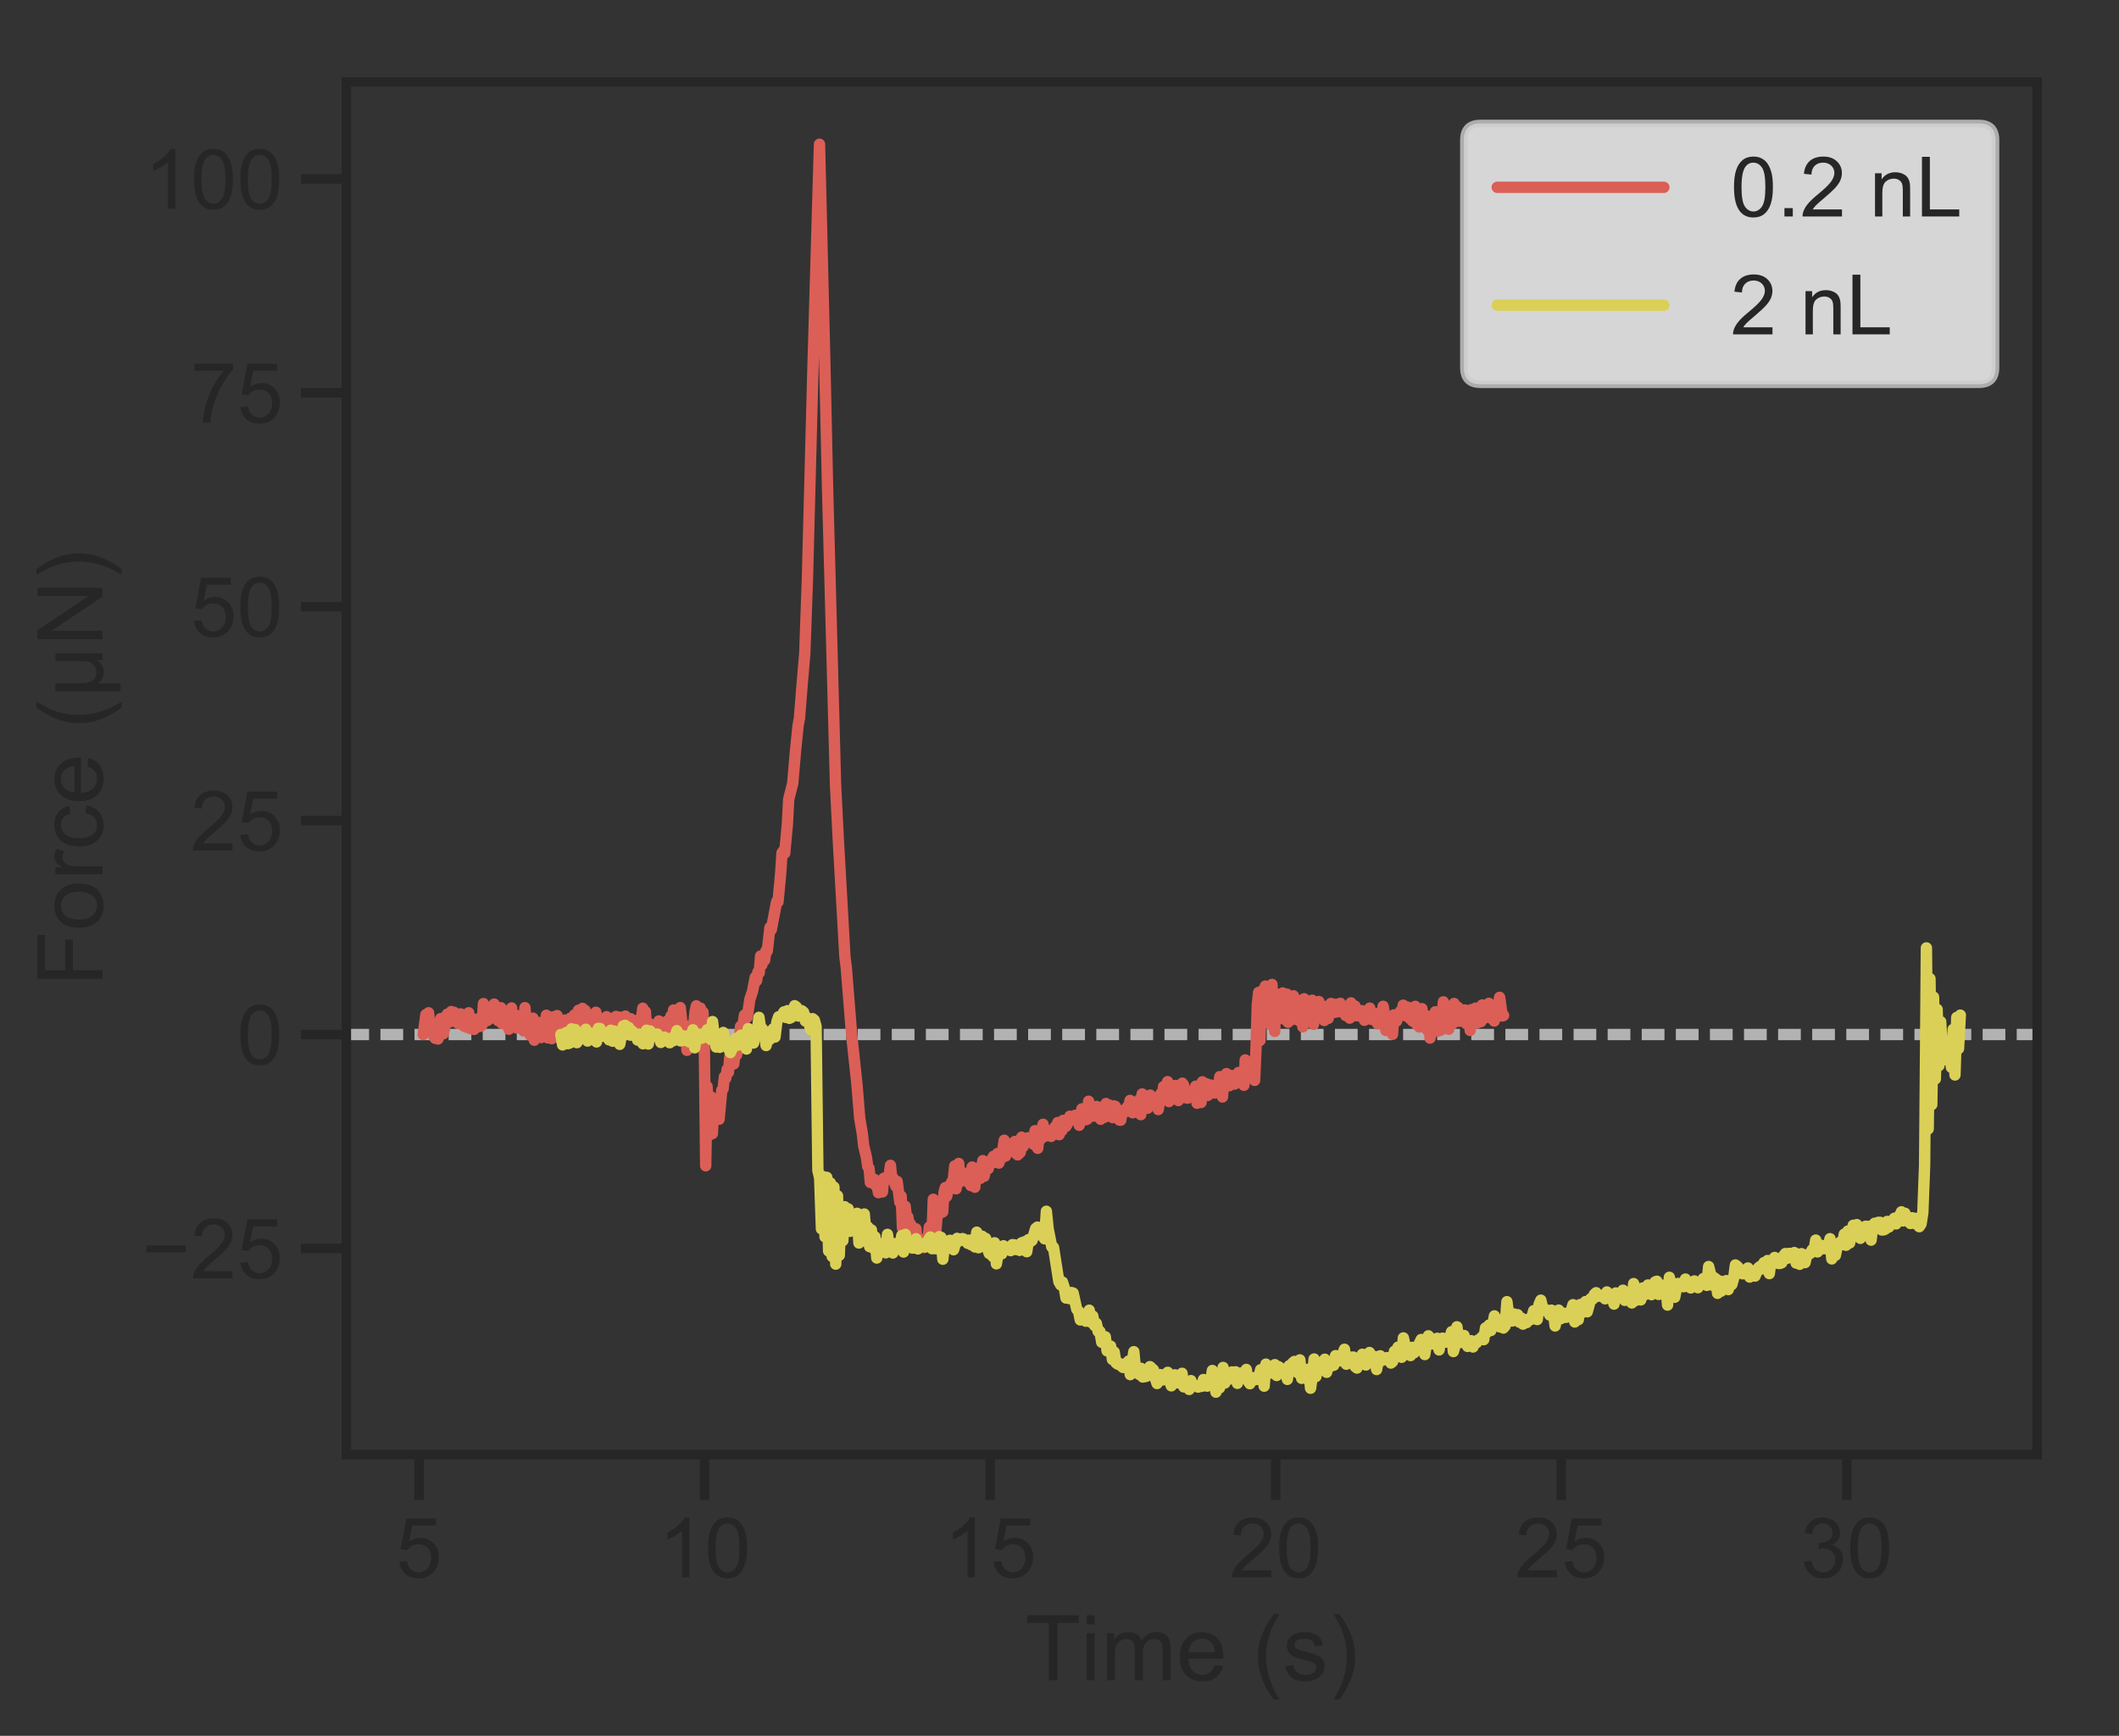 <?xml version="1.0" encoding="utf-8" standalone="no"?>
<!DOCTYPE svg PUBLIC "-//W3C//DTD SVG 1.1//EN"
  "http://www.w3.org/Graphics/SVG/1.1/DTD/svg11.dtd">
<!-- Created with matplotlib (https://matplotlib.org/) -->
<svg height="343.682pt" version="1.1" viewBox="0 0 419.58 343.682" width="419.58pt" xmlns="http://www.w3.org/2000/svg" xmlns:xlink="http://www.w3.org/1999/xlink">
 <rect x="0" y="0" width="419.58" height="343.682" fill="#333333" stroke="none"/>
 <defs>
  <style type="text/css">
*{stroke-linecap:butt;stroke-linejoin:round;}
  </style>
 </defs>
 <g id="figure_1">
  <g id="patch_1">
   <path d="M 0 343.682 
L 419.58 343.682 
L 419.58 0 
L 0 0 
z
" style="fill:none;"/>
  </g>
  <g id="axes_1">
   <g id="patch_2">
    <path d="M 68.58 288 
L 403.38 288 
L 403.38 16.2 
L 68.58 16.2 
z
" style="fill:none;"/>
   </g>
   <g id="line2d_1">
    <path clip-path="url(#p9f89b19578)" d="M 68.58 204.828 
L 403.38 204.828 
" style="fill:none;stroke:#b2b2b2;stroke-dasharray:4.5,2.25;stroke-dashoffset:0;stroke-width:2.25;"/>
   </g>
   <g id="matplotlib.axis_1">
    <g id="xtick_1">
     <g id="line2d_2">
      <defs>
       <path d="M 0 0 
L 0 9 
" id="m546ad9c696" style="stroke:#262626;stroke-width:1.875;"/>
      </defs>
      <g>
       <use style="fill:#262626;stroke:#262626;stroke-width:1.875;" x="82.978" xlink:href="#m546ad9c696" y="288"/>
      </g>
     </g>
     <g id="text_1">
      <!-- 5 -->
      <defs>
       <path d="M 4.156 18.75 
L 13.375 19.531 
Q 14.406 12.797 18.141 9.391 
Q 21.875 6 27.156 6 
Q 33.5 6 37.891 10.781 
Q 42.281 15.578 42.281 23.484 
Q 42.281 31 38.062 35.344 
Q 33.844 39.703 27 39.703 
Q 22.75 39.703 19.328 37.766 
Q 15.922 35.844 13.969 32.766 
L 5.719 33.844 
L 12.641 70.609 
L 48.25 70.609 
L 48.25 62.203 
L 19.672 62.203 
L 15.828 42.969 
Q 22.266 47.469 29.344 47.469 
Q 38.719 47.469 45.156 40.969 
Q 51.609 34.469 51.609 24.266 
Q 51.609 14.547 45.953 7.469 
Q 39.062 -1.219 27.156 -1.219 
Q 17.391 -1.219 11.203 4.25 
Q 5.031 9.719 4.156 18.75 
z
" id="ArialMT-53"/>
      </defs>
      <g style="fill:#262626;" transform="translate(78.39 312.31)scale(0.165 -0.165)">
       <use xlink:href="#ArialMT-53"/>
      </g>
     </g>
    </g>
    <g id="xtick_2">
     <g id="line2d_3">
      <g>
       <use style="fill:#262626;stroke:#262626;stroke-width:1.875;" x="139.518" xlink:href="#m546ad9c696" y="288"/>
      </g>
     </g>
     <g id="text_2">
      <!-- 10 -->
      <defs>
       <path d="M 37.25 0 
L 28.469 0 
L 28.469 56 
Q 25.297 52.984 20.141 49.953 
Q 14.984 46.922 10.891 45.406 
L 10.891 53.906 
Q 18.266 57.375 23.781 62.297 
Q 29.297 67.234 31.594 71.875 
L 37.25 71.875 
z
" id="ArialMT-49"/>
       <path d="M 4.156 35.297 
Q 4.156 48 6.766 55.734 
Q 9.375 63.484 14.516 67.672 
Q 19.672 71.875 27.484 71.875 
Q 33.25 71.875 37.594 69.547 
Q 41.938 67.234 44.766 62.859 
Q 47.609 58.5 49.219 52.219 
Q 50.828 45.953 50.828 35.297 
Q 50.828 22.703 48.234 14.969 
Q 45.656 7.234 40.5 3 
Q 35.359 -1.219 27.484 -1.219 
Q 17.141 -1.219 11.234 6.203 
Q 4.156 15.141 4.156 35.297 
z
M 13.188 35.297 
Q 13.188 17.672 17.312 11.828 
Q 21.438 6 27.484 6 
Q 33.547 6 37.672 11.859 
Q 41.797 17.719 41.797 35.297 
Q 41.797 52.984 37.672 58.781 
Q 33.547 64.594 27.391 64.594 
Q 21.344 64.594 17.719 59.469 
Q 13.188 52.938 13.188 35.297 
z
" id="ArialMT-48"/>
      </defs>
      <g style="fill:#262626;" transform="translate(130.342 312.31)scale(0.165 -0.165)">
       <use xlink:href="#ArialMT-49"/>
       <use x="55.615" xlink:href="#ArialMT-48"/>
      </g>
     </g>
    </g>
    <g id="xtick_3">
     <g id="line2d_4">
      <g>
       <use style="fill:#262626;stroke:#262626;stroke-width:1.875;" x="196.058" xlink:href="#m546ad9c696" y="288"/>
      </g>
     </g>
     <g id="text_3">
      <!-- 15 -->
      <g style="fill:#262626;" transform="translate(186.882 312.31)scale(0.165 -0.165)">
       <use xlink:href="#ArialMT-49"/>
       <use x="55.615" xlink:href="#ArialMT-53"/>
      </g>
     </g>
    </g>
    <g id="xtick_4">
     <g id="line2d_5">
      <g>
       <use style="fill:#262626;stroke:#262626;stroke-width:1.875;" x="252.598" xlink:href="#m546ad9c696" y="288"/>
      </g>
     </g>
     <g id="text_4">
      <!-- 20 -->
      <defs>
       <path d="M 50.344 8.453 
L 50.344 0 
L 3.031 0 
Q 2.938 3.172 4.047 6.109 
Q 5.859 10.938 9.828 15.625 
Q 13.812 20.312 21.344 26.469 
Q 33.016 36.031 37.109 41.625 
Q 41.219 47.219 41.219 52.203 
Q 41.219 57.422 37.469 61 
Q 33.734 64.594 27.734 64.594 
Q 21.391 64.594 17.578 60.781 
Q 13.766 56.984 13.719 50.25 
L 4.688 51.172 
Q 5.609 61.281 11.656 66.578 
Q 17.719 71.875 27.938 71.875 
Q 38.234 71.875 44.234 66.156 
Q 50.25 60.453 50.25 52 
Q 50.25 47.703 48.484 43.547 
Q 46.734 39.406 42.656 34.812 
Q 38.578 30.219 29.109 22.219 
Q 21.188 15.578 18.938 13.203 
Q 16.703 10.844 15.234 8.453 
z
" id="ArialMT-50"/>
      </defs>
      <g style="fill:#262626;" transform="translate(243.423 312.31)scale(0.165 -0.165)">
       <use xlink:href="#ArialMT-50"/>
       <use x="55.615" xlink:href="#ArialMT-48"/>
      </g>
     </g>
    </g>
    <g id="xtick_5">
     <g id="line2d_6">
      <g>
       <use style="fill:#262626;stroke:#262626;stroke-width:1.875;" x="309.138" xlink:href="#m546ad9c696" y="288"/>
      </g>
     </g>
     <g id="text_5">
      <!-- 25 -->
      <g style="fill:#262626;" transform="translate(299.963 312.31)scale(0.165 -0.165)">
       <use xlink:href="#ArialMT-50"/>
       <use x="55.615" xlink:href="#ArialMT-53"/>
      </g>
     </g>
    </g>
    <g id="xtick_6">
     <g id="line2d_7">
      <g>
       <use style="fill:#262626;stroke:#262626;stroke-width:1.875;" x="365.678" xlink:href="#m546ad9c696" y="288"/>
      </g>
     </g>
     <g id="text_6">
      <!-- 30 -->
      <defs>
       <path d="M 4.203 18.891 
L 12.984 20.062 
Q 14.5 12.594 18.141 9.297 
Q 21.781 6 27 6 
Q 33.203 6 37.469 10.297 
Q 41.75 14.594 41.75 20.953 
Q 41.75 27 37.797 30.922 
Q 33.844 34.859 27.734 34.859 
Q 25.25 34.859 21.531 33.891 
L 22.516 41.609 
Q 23.391 41.5 23.922 41.5 
Q 29.547 41.5 34.031 44.422 
Q 38.531 47.359 38.531 53.469 
Q 38.531 58.297 35.25 61.469 
Q 31.984 64.656 26.812 64.656 
Q 21.688 64.656 18.266 61.422 
Q 14.844 58.203 13.875 51.766 
L 5.078 53.328 
Q 6.688 62.156 12.391 67.016 
Q 18.109 71.875 26.609 71.875 
Q 32.469 71.875 37.391 69.359 
Q 42.328 66.844 44.938 62.5 
Q 47.562 58.156 47.562 53.266 
Q 47.562 48.641 45.062 44.828 
Q 42.578 41.016 37.703 38.766 
Q 44.047 37.312 47.562 32.688 
Q 51.078 28.078 51.078 21.141 
Q 51.078 11.766 44.234 5.25 
Q 37.406 -1.266 26.953 -1.266 
Q 17.531 -1.266 11.297 4.344 
Q 5.078 9.969 4.203 18.891 
z
" id="ArialMT-51"/>
      </defs>
      <g style="fill:#262626;" transform="translate(356.503 312.31)scale(0.165 -0.165)">
       <use xlink:href="#ArialMT-51"/>
       <use x="55.615" xlink:href="#ArialMT-48"/>
      </g>
     </g>
    </g>
    <g id="text_7">
     <!-- Time (s) -->
     <defs>
      <path d="M 25.922 0 
L 25.922 63.141 
L 2.344 63.141 
L 2.344 71.578 
L 59.078 71.578 
L 59.078 63.141 
L 35.406 63.141 
L 35.406 0 
z
" id="ArialMT-84"/>
      <path d="M 6.641 61.469 
L 6.641 71.578 
L 15.438 71.578 
L 15.438 61.469 
z
M 6.641 0 
L 6.641 51.859 
L 15.438 51.859 
L 15.438 0 
z
" id="ArialMT-105"/>
      <path d="M 6.594 0 
L 6.594 51.859 
L 14.453 51.859 
L 14.453 44.578 
Q 16.891 48.391 20.938 50.703 
Q 25 53.031 30.172 53.031 
Q 35.938 53.031 39.625 50.641 
Q 43.312 48.25 44.828 43.953 
Q 50.984 53.031 60.844 53.031 
Q 68.562 53.031 72.703 48.75 
Q 76.859 44.484 76.859 35.594 
L 76.859 0 
L 68.109 0 
L 68.109 32.672 
Q 68.109 37.938 67.25 40.25 
Q 66.406 42.578 64.156 43.984 
Q 61.922 45.406 58.891 45.406 
Q 53.422 45.406 49.797 41.766 
Q 46.188 38.141 46.188 30.125 
L 46.188 0 
L 37.406 0 
L 37.406 33.688 
Q 37.406 39.547 35.25 42.469 
Q 33.109 45.406 28.219 45.406 
Q 24.516 45.406 21.359 43.453 
Q 18.219 41.5 16.797 37.734 
Q 15.375 33.984 15.375 26.906 
L 15.375 0 
z
" id="ArialMT-109"/>
      <path d="M 42.094 16.703 
L 51.172 15.578 
Q 49.031 7.625 43.219 3.219 
Q 37.406 -1.172 28.375 -1.172 
Q 17 -1.172 10.328 5.828 
Q 3.656 12.844 3.656 25.484 
Q 3.656 38.578 10.391 45.797 
Q 17.141 53.031 27.875 53.031 
Q 38.281 53.031 44.875 45.953 
Q 51.469 38.875 51.469 26.031 
Q 51.469 25.25 51.422 23.688 
L 12.75 23.688 
Q 13.234 15.141 17.578 10.594 
Q 21.922 6.062 28.422 6.062 
Q 33.25 6.062 36.672 8.594 
Q 40.094 11.141 42.094 16.703 
z
M 13.234 30.906 
L 42.188 30.906 
Q 41.609 37.453 38.875 40.719 
Q 34.672 45.797 27.984 45.797 
Q 21.922 45.797 17.797 41.75 
Q 13.672 37.703 13.234 30.906 
z
" id="ArialMT-101"/>
      <path id="ArialMT-32"/>
      <path d="M 23.391 -21.047 
Q 16.109 -11.859 11.078 0.438 
Q 6.062 12.75 6.062 25.922 
Q 6.062 37.547 9.812 48.188 
Q 14.203 60.547 23.391 72.797 
L 29.688 72.797 
Q 23.781 62.641 21.875 58.297 
Q 18.891 51.562 17.188 44.234 
Q 15.094 35.109 15.094 25.875 
Q 15.094 2.391 29.688 -21.047 
z
" id="ArialMT-40"/>
      <path d="M 3.078 15.484 
L 11.766 16.844 
Q 12.5 11.625 15.844 8.844 
Q 19.188 6.062 25.203 6.062 
Q 31.25 6.062 34.172 8.516 
Q 37.109 10.984 37.109 14.312 
Q 37.109 17.281 34.516 19 
Q 32.719 20.172 25.531 21.969 
Q 15.875 24.422 12.141 26.203 
Q 8.406 27.984 6.469 31.125 
Q 4.547 34.281 4.547 38.094 
Q 4.547 41.547 6.125 44.5 
Q 7.719 47.469 10.453 49.422 
Q 12.5 50.922 16.031 51.969 
Q 19.578 53.031 23.641 53.031 
Q 29.734 53.031 34.344 51.266 
Q 38.969 49.516 41.156 46.5 
Q 43.359 43.5 44.188 38.484 
L 35.594 37.312 
Q 35.016 41.312 32.203 43.547 
Q 29.391 45.797 24.266 45.797 
Q 18.219 45.797 15.625 43.797 
Q 13.031 41.797 13.031 39.109 
Q 13.031 37.406 14.109 36.031 
Q 15.188 34.625 17.484 33.688 
Q 18.797 33.203 25.25 31.453 
Q 34.578 28.953 38.25 27.359 
Q 41.938 25.781 44.031 22.75 
Q 46.141 19.734 46.141 15.234 
Q 46.141 10.844 43.578 6.953 
Q 41.016 3.078 36.172 0.953 
Q 31.344 -1.172 25.25 -1.172 
Q 15.141 -1.172 9.844 3.031 
Q 4.547 7.234 3.078 15.484 
z
" id="ArialMT-115"/>
      <path d="M 12.359 -21.047 
L 6.062 -21.047 
Q 20.656 2.391 20.656 25.875 
Q 20.656 35.062 18.562 44.094 
Q 16.891 51.422 13.922 58.156 
Q 12.016 62.547 6.062 72.797 
L 12.359 72.797 
Q 21.531 60.547 25.922 48.188 
Q 29.688 37.547 29.688 25.922 
Q 29.688 12.75 24.625 0.438 
Q 19.578 -11.859 12.359 -21.047 
z
" id="ArialMT-41"/>
     </defs>
     <g style="fill:#262626;" transform="translate(202.992 332.693)scale(0.18 -0.18)">
      <use xlink:href="#ArialMT-84"/>
      <use x="61.037" xlink:href="#ArialMT-105"/>
      <use x="83.254" xlink:href="#ArialMT-109"/>
      <use x="166.555" xlink:href="#ArialMT-101"/>
      <use x="222.17" xlink:href="#ArialMT-32"/>
      <use x="249.953" xlink:href="#ArialMT-40"/>
      <use x="283.254" xlink:href="#ArialMT-115"/>
      <use x="333.254" xlink:href="#ArialMT-41"/>
     </g>
    </g>
   </g>
   <g id="matplotlib.axis_2">
    <g id="ytick_1">
     <g id="line2d_8">
      <defs>
       <path d="M 0 0 
L -9 0 
" id="meaef0d7c7b" style="stroke:#262626;stroke-width:1.875;"/>
      </defs>
      <g>
       <use style="fill:#262626;stroke:#262626;stroke-width:1.875;" x="68.58" xlink:href="#meaef0d7c7b" y="247.18"/>
      </g>
     </g>
     <g id="text_8">
      <!-- −25 -->
      <defs>
       <path d="M 52.828 31.203 
L 5.562 31.203 
L 5.562 39.406 
L 52.828 39.406 
z
" id="ArialMT-8722"/>
      </defs>
      <g style="fill:#262626;" transform="translate(28.092 253.086)scale(0.165 -0.165)">
       <use xlink:href="#ArialMT-8722"/>
       <use x="58.398" xlink:href="#ArialMT-50"/>
       <use x="114.014" xlink:href="#ArialMT-53"/>
      </g>
     </g>
    </g>
    <g id="ytick_2">
     <g id="line2d_9">
      <g>
       <use style="fill:#262626;stroke:#262626;stroke-width:1.875;" x="68.58" xlink:href="#meaef0d7c7b" y="204.828"/>
      </g>
     </g>
     <g id="text_9">
      <!-- 0 -->
      <g style="fill:#262626;" transform="translate(46.904 210.734)scale(0.165 -0.165)">
       <use xlink:href="#ArialMT-48"/>
      </g>
     </g>
    </g>
    <g id="ytick_3">
     <g id="line2d_10">
      <g>
       <use style="fill:#262626;stroke:#262626;stroke-width:1.875;" x="68.58" xlink:href="#meaef0d7c7b" y="162.477"/>
      </g>
     </g>
     <g id="text_10">
      <!-- 25 -->
      <g style="fill:#262626;" transform="translate(37.729 168.382)scale(0.165 -0.165)">
       <use xlink:href="#ArialMT-50"/>
       <use x="55.615" xlink:href="#ArialMT-53"/>
      </g>
     </g>
    </g>
    <g id="ytick_4">
     <g id="line2d_11">
      <g>
       <use style="fill:#262626;stroke:#262626;stroke-width:1.875;" x="68.58" xlink:href="#meaef0d7c7b" y="120.125"/>
      </g>
     </g>
     <g id="text_11">
      <!-- 50 -->
      <g style="fill:#262626;" transform="translate(37.729 126.03)scale(0.165 -0.165)">
       <use xlink:href="#ArialMT-53"/>
       <use x="55.615" xlink:href="#ArialMT-48"/>
      </g>
     </g>
    </g>
    <g id="ytick_5">
     <g id="line2d_12">
      <g>
       <use style="fill:#262626;stroke:#262626;stroke-width:1.875;" x="68.58" xlink:href="#meaef0d7c7b" y="77.773"/>
      </g>
     </g>
     <g id="text_12">
      <!-- 75 -->
      <defs>
       <path d="M 4.734 62.203 
L 4.734 70.656 
L 51.078 70.656 
L 51.078 63.812 
Q 44.234 56.547 37.516 44.484 
Q 30.812 32.422 27.156 19.672 
Q 24.516 10.688 23.781 0 
L 14.75 0 
Q 14.891 8.453 18.062 20.406 
Q 21.234 32.375 27.172 43.484 
Q 33.109 54.594 39.797 62.203 
z
" id="ArialMT-55"/>
      </defs>
      <g style="fill:#262626;" transform="translate(37.729 83.678)scale(0.165 -0.165)">
       <use xlink:href="#ArialMT-55"/>
       <use x="55.615" xlink:href="#ArialMT-53"/>
      </g>
     </g>
    </g>
    <g id="ytick_6">
     <g id="line2d_13">
      <g>
       <use style="fill:#262626;stroke:#262626;stroke-width:1.875;" x="68.58" xlink:href="#meaef0d7c7b" y="35.421"/>
      </g>
     </g>
     <g id="text_13">
      <!-- 100 -->
      <g style="fill:#262626;" transform="translate(28.553 41.326)scale(0.165 -0.165)">
       <use xlink:href="#ArialMT-49"/>
       <use x="55.615" xlink:href="#ArialMT-48"/>
       <use x="111.23" xlink:href="#ArialMT-48"/>
      </g>
     </g>
    </g>
    <g id="text_14">
     <!-- Force (μN) -->
     <defs>
      <path d="M 8.203 0 
L 8.203 71.578 
L 56.5 71.578 
L 56.5 63.141 
L 17.672 63.141 
L 17.672 40.969 
L 51.266 40.969 
L 51.266 32.516 
L 17.672 32.516 
L 17.672 0 
z
" id="ArialMT-70"/>
      <path d="M 3.328 25.922 
Q 3.328 40.328 11.328 47.266 
Q 18.016 53.031 27.641 53.031 
Q 38.328 53.031 45.109 46.016 
Q 51.906 39.016 51.906 26.656 
Q 51.906 16.656 48.906 10.906 
Q 45.906 5.172 40.156 2 
Q 34.422 -1.172 27.641 -1.172 
Q 16.75 -1.172 10.031 5.812 
Q 3.328 12.797 3.328 25.922 
z
M 12.359 25.922 
Q 12.359 15.969 16.703 11.016 
Q 21.047 6.062 27.641 6.062 
Q 34.188 6.062 38.531 11.031 
Q 42.875 16.016 42.875 26.219 
Q 42.875 35.844 38.5 40.797 
Q 34.125 45.75 27.641 45.75 
Q 21.047 45.75 16.703 40.812 
Q 12.359 35.891 12.359 25.922 
z
" id="ArialMT-111"/>
      <path d="M 6.5 0 
L 6.5 51.859 
L 14.406 51.859 
L 14.406 44 
Q 17.438 49.516 20 51.266 
Q 22.562 53.031 25.641 53.031 
Q 30.078 53.031 34.672 50.203 
L 31.641 42.047 
Q 28.422 43.953 25.203 43.953 
Q 22.312 43.953 20.016 42.219 
Q 17.719 40.484 16.75 37.406 
Q 15.281 32.719 15.281 27.156 
L 15.281 0 
z
" id="ArialMT-114"/>
      <path d="M 40.438 19 
L 49.078 17.875 
Q 47.656 8.938 41.812 3.875 
Q 35.984 -1.172 27.484 -1.172 
Q 16.844 -1.172 10.375 5.781 
Q 3.906 12.75 3.906 25.734 
Q 3.906 34.125 6.688 40.422 
Q 9.469 46.734 15.156 49.875 
Q 20.844 53.031 27.547 53.031 
Q 35.984 53.031 41.359 48.75 
Q 46.734 44.484 48.25 36.625 
L 39.703 35.297 
Q 38.484 40.531 35.375 43.156 
Q 32.281 45.797 27.875 45.797 
Q 21.234 45.797 17.078 41.031 
Q 12.938 36.281 12.938 25.984 
Q 12.938 15.531 16.938 10.797 
Q 20.953 6.062 27.391 6.062 
Q 32.562 6.062 36.031 9.234 
Q 39.5 12.406 40.438 19 
z
" id="ArialMT-99"/>
      <path d="M 49.703 51.859 
L 49.703 0 
L 41.844 0 
L 41.844 6.156 
Q 39.312 2.25 36.812 0.781 
Q 33.406 -1.219 28.859 -1.219 
Q 24.812 -1.219 21.688 0.391 
Q 19.344 1.609 16.5 5.219 
L 16.5 -19.875 
L 7.812 -19.875 
L 7.812 51.859 
L 16.5 51.859 
L 16.5 29.891 
Q 16.5 17.922 17.766 14.375 
Q 19.047 10.844 21.891 8.781 
Q 24.75 6.734 28.469 6.734 
Q 32.375 6.734 35.453 8.875 
Q 38.531 11.031 39.797 14.422 
Q 41.062 17.828 41.062 29.734 
L 41.062 51.859 
z
" id="ArialMT-956"/>
      <path d="M 7.625 0 
L 7.625 71.578 
L 17.328 71.578 
L 54.938 15.375 
L 54.938 71.578 
L 64.016 71.578 
L 64.016 0 
L 54.297 0 
L 16.703 56.25 
L 16.703 0 
z
" id="ArialMT-78"/>
     </defs>
     <g style="fill:#262626;" transform="translate(20.303 195.283)rotate(-90)scale(0.18 -0.18)">
      <use xlink:href="#ArialMT-70"/>
      <use x="61.084" xlink:href="#ArialMT-111"/>
      <use x="116.699" xlink:href="#ArialMT-114"/>
      <use x="150" xlink:href="#ArialMT-99"/>
      <use x="200" xlink:href="#ArialMT-101"/>
      <use x="255.615" xlink:href="#ArialMT-32"/>
      <use x="283.398" xlink:href="#ArialMT-40"/>
      <use x="316.699" xlink:href="#ArialMT-956"/>
      <use x="374.316" xlink:href="#ArialMT-78"/>
      <use x="446.533" xlink:href="#ArialMT-41"/>
     </g>
    </g>
   </g>
   <g id="line2d_14">
    <path clip-path="url(#p9f89b19578)" d="M 83.798 204.828 
L 84.328 200.893 
L 84.593 203.075 
L 84.859 200.525 
L 85.124 203.477 
L 85.389 204.184 
L 85.654 203.644 
L 85.919 205.29 
L 86.184 205.594 
L 86.449 205.04 
L 86.714 205.721 
L 87.244 201.687 
L 87.51 204.143 
L 87.775 204.682 
L 88.04 203.607 
L 88.305 201.207 
L 88.57 200.802 
L 89.1 202.316 
L 89.365 200.281 
L 89.63 200.999 
L 89.895 200.426 
L 90.161 201.676 
L 90.691 202.632 
L 90.956 202.527 
L 91.221 200.746 
L 91.486 201.442 
L 91.751 203.1 
L 92.281 203.364 
L 92.812 200.523 
L 93.077 203.65 
L 93.342 201.62 
L 93.607 202.293 
L 93.872 203.82 
L 94.137 202.047 
L 94.402 201.776 
L 94.667 203.303 
L 94.932 202.999 
L 95.197 203.184 
L 95.462 202.92 
L 95.728 198.702 
L 95.993 201.478 
L 96.258 201.467 
L 96.523 202.05 
L 97.053 199.709 
L 97.318 201.243 
L 97.583 201.548 
L 97.848 198.807 
L 98.113 200.972 
L 98.379 200.174 
L 98.644 202.094 
L 98.909 201.703 
L 99.174 199.524 
L 99.439 202.676 
L 99.704 200.084 
L 99.969 202.134 
L 100.234 202.134 
L 100.499 200.648 
L 100.764 203.789 
L 101.295 199.575 
L 101.56 202.86 
L 101.825 201.238 
L 102.09 203.406 
L 102.355 203.561 
L 102.62 201.093 
L 102.885 202.738 
L 103.15 201.538 
L 103.681 204.118 
L 103.946 199.512 
L 104.211 203.312 
L 104.476 203.883 
L 104.741 202.265 
L 105.006 204.991 
L 105.271 202.687 
L 105.536 201.589 
L 105.801 205.959 
L 106.066 203.11 
L 106.331 204.45 
L 106.862 202.449 
L 107.127 205.431 
L 107.392 202.734 
L 107.657 202.47 
L 107.922 204.257 
L 108.187 201.016 
L 108.452 205.499 
L 108.717 205.087 
L 108.982 202.254 
L 109.248 205.657 
L 109.513 201.337 
L 110.043 203.527 
L 110.308 201.073 
L 110.573 205.436 
L 110.838 203.303 
L 111.103 205.042 
L 111.368 205.194 
L 111.633 202.664 
L 111.899 201.957 
L 112.164 202.92 
L 112.429 202.094 
L 112.694 205.341 
L 112.959 201.589 
L 113.224 202.822 
L 113.489 203.093 
L 113.754 200.932 
L 114.019 203.388 
L 114.55 200.024 
L 115.08 200.59 
L 115.345 199.659 
L 115.61 202.651 
L 115.875 200.067 
L 116.14 201.974 
L 116.405 202.111 
L 116.67 201.995 
L 116.935 204.439 
L 117.2 201.483 
L 117.466 203.642 
L 117.996 200.419 
L 118.261 201.817 
L 118.526 201.929 
L 118.791 203.4 
L 119.056 203.975 
L 119.321 201.964 
L 119.851 201.954 
L 120.117 201.298 
L 120.382 202.375 
L 120.647 201.589 
L 121.177 203.091 
L 121.707 202.07 
L 121.972 201.249 
L 122.237 201.347 
L 122.502 203.27 
L 122.768 201.386 
L 123.033 204.251 
L 123.298 204.918 
L 123.563 202.368 
L 123.828 201.179 
L 124.093 203.722 
L 124.358 202.256 
L 124.623 203.346 
L 124.888 201.705 
L 125.153 202.007 
L 125.419 204.051 
L 125.684 202.147 
L 125.949 204.037 
L 126.214 202.045 
L 126.479 201.895 
L 126.744 202.999 
L 127.009 201.677 
L 127.274 199.626 
L 127.539 203.45 
L 127.804 200.32 
L 128.069 204.95 
L 128.335 202.518 
L 128.6 202.662 
L 128.865 203.878 
L 129.13 203.187 
L 129.395 204.154 
L 129.66 204.592 
L 129.925 203.085 
L 130.19 203.649 
L 130.455 202.146 
L 130.72 203.096 
L 130.986 202.98 
L 131.251 202.724 
L 131.781 204.243 
L 132.046 202.205 
L 132.311 203.731 
L 132.576 204.274 
L 132.841 201.168 
L 133.106 202.4 
L 133.371 199.97 
L 133.637 202.677 
L 133.902 203.38 
L 134.167 201.506 
L 134.432 202.032 
L 134.697 199.497 
L 135.227 204.24 
L 135.757 203.097 
L 136.022 207.957 
L 136.288 206.756 
L 136.553 204.178 
L 136.818 204.734 
L 137.083 204.175 
L 137.348 203.093 
L 137.613 200.388 
L 137.878 199.143 
L 138.408 199.856 
L 138.673 199.59 
L 138.938 201.374 
L 139.204 200.406 
L 139.469 207.607 
L 139.734 230.822 
L 139.999 215.093 
L 140.529 224.699 
L 140.794 217.167 
L 141.059 224.454 
L 141.324 219.013 
L 141.589 220.906 
L 141.855 221.386 
L 142.12 219.085 
L 142.385 221.607 
L 142.915 215.865 
L 143.18 215.576 
L 143.445 213.189 
L 143.71 213.481 
L 143.975 211.732 
L 144.24 212.306 
L 144.506 209.223 
L 144.771 208.023 
L 145.301 210.652 
L 145.566 207.963 
L 145.831 208.91 
L 146.361 206.42 
L 146.626 203.227 
L 146.891 204.317 
L 147.422 200.965 
L 147.687 201.543 
L 147.952 201.424 
L 148.482 197.838 
L 149.012 196.273 
L 149.542 193.492 
L 149.807 194.173 
L 150.073 192.455 
L 150.338 192.595 
L 150.603 189.282 
L 150.868 191.017 
L 151.133 189.851 
L 151.398 190.12 
L 151.663 188.281 
L 151.928 188.295 
L 152.458 183.628 
L 152.724 184.071 
L 153.784 178.511 
L 154.049 178.569 
L 154.579 172.962 
L 154.844 168.863 
L 155.109 168.485 
L 155.375 168.938 
L 155.905 163.233 
L 156.17 158.237 
L 156.965 155.118 
L 157.495 148.932 
L 158.026 143.65 
L 158.291 142.267 
L 158.821 135.642 
L 159.351 129.436 
L 159.881 114.48 
L 160.942 73.904 
L 162.267 28.555 
L 163.327 72.21 
L 163.858 96.353 
L 165.448 155.529 
L 165.978 166.029 
L 167.304 189.464 
L 167.569 191.564 
L 168.629 204.826 
L 169.69 214.763 
L 170.22 221.311 
L 170.75 224.472 
L 171.015 226.858 
L 171.545 229.085 
L 171.811 230.935 
L 172.076 231.32 
L 172.341 234.131 
L 172.606 233.688 
L 172.871 233.795 
L 173.136 233.511 
L 173.401 234.725 
L 173.666 234.67 
L 173.931 236.148 
L 174.196 235.864 
L 174.462 234.63 
L 174.727 235.998 
L 174.992 233.285 
L 175.257 233.72 
L 175.522 233.436 
L 175.787 232.882 
L 176.052 232.751 
L 176.317 230.734 
L 176.582 233.415 
L 176.847 233.267 
L 177.378 234.867 
L 177.643 233.91 
L 178.173 238.048 
L 178.438 236.833 
L 178.703 243.178 
L 178.968 240.052 
L 179.233 238.823 
L 179.498 241.239 
L 179.764 240.95 
L 180.029 242.518 
L 180.294 242.39 
L 180.559 243.197 
L 180.824 243.313 
L 181.089 245.587 
L 181.354 243.291 
L 181.619 246.811 
L 181.884 245.147 
L 182.149 246.227 
L 182.414 245.662 
L 182.68 246.995 
L 182.945 247.007 
L 183.475 245.378 
L 183.74 245.517 
L 184.005 242.945 
L 184.27 244.816 
L 184.535 244.56 
L 184.8 237.448 
L 185.065 242.03 
L 185.331 243.499 
L 185.596 239.971 
L 185.861 240.509 
L 186.126 238.069 
L 186.391 239.696 
L 186.656 239.969 
L 186.921 236.063 
L 187.186 235.125 
L 187.451 236.864 
L 187.716 235.689 
L 187.982 235.398 
L 188.247 234.419 
L 188.777 233.463 
L 189.042 230.853 
L 189.307 235.378 
L 189.572 233.985 
L 189.837 230.352 
L 190.102 233.991 
L 190.367 232.328 
L 190.633 232.599 
L 190.898 233.266 
L 191.163 232.307 
L 191.693 234.068 
L 191.958 232.307 
L 192.223 234.73 
L 192.488 231.062 
L 192.753 234.615 
L 193.018 235.065 
L 193.283 231.32 
L 193.549 231.715 
L 193.814 231.839 
L 194.079 233.325 
L 194.609 229.795 
L 194.874 232.903 
L 195.404 230.056 
L 195.669 231.414 
L 195.934 230.32 
L 196.73 228.944 
L 196.995 230.159 
L 197.525 228.381 
L 197.79 230.283 
L 198.055 228.661 
L 198.32 229.326 
L 198.851 225.763 
L 199.116 228.894 
L 199.381 227.134 
L 199.646 227.659 
L 199.911 227.523 
L 200.176 227.106 
L 200.441 227.65 
L 200.706 226.288 
L 200.971 225.995 
L 201.236 228.449 
L 201.502 228.66 
L 202.032 228.156 
L 202.297 225.154 
L 202.562 227.049 
L 203.092 225.798 
L 203.357 225.677 
L 203.622 225.263 
L 203.887 226.192 
L 204.152 226.183 
L 204.418 225.753 
L 204.683 226.581 
L 204.948 223.864 
L 205.478 227.361 
L 205.743 224.781 
L 206.008 225.6 
L 206.273 223.584 
L 206.538 222.595 
L 206.803 225.016 
L 207.069 224.87 
L 207.334 223.786 
L 207.599 224.752 
L 207.864 224.589 
L 208.129 225.003 
L 208.394 224.188 
L 208.659 223.754 
L 208.924 223.091 
L 209.189 223.728 
L 209.454 222.252 
L 209.72 224.674 
L 209.985 222.765 
L 210.25 223.865 
L 210.515 221.825 
L 210.78 222.219 
L 211.045 223.039 
L 211.31 222.588 
L 211.84 221.008 
L 212.105 221.798 
L 212.371 221.119 
L 212.636 221.638 
L 212.901 220.818 
L 213.166 221.772 
L 213.431 221.628 
L 213.696 222.8 
L 213.961 221.853 
L 214.226 219.55 
L 214.491 221.725 
L 214.756 220.638 
L 215.022 221.702 
L 215.287 221.578 
L 215.552 218.04 
L 215.817 220.738 
L 216.082 221.006 
L 216.347 219.486 
L 216.612 220.989 
L 216.877 219.623 
L 217.142 219.067 
L 217.407 220.149 
L 217.672 219.734 
L 217.938 221.612 
L 218.203 220.658 
L 218.468 219.154 
L 218.733 221.197 
L 218.998 218.488 
L 219.263 219.402 
L 219.528 219.656 
L 219.793 218.835 
L 220.323 221.287 
L 220.589 218.956 
L 220.854 219.066 
L 221.119 219.626 
L 221.649 221.777 
L 221.914 221.793 
L 222.179 220.111 
L 222.444 220.135 
L 222.709 219.729 
L 222.974 220.09 
L 223.24 219.152 
L 223.505 219.008 
L 223.77 217.874 
L 224.035 218.572 
L 224.3 220.328 
L 224.83 219.111 
L 225.095 219.909 
L 225.36 219.074 
L 225.625 217.705 
L 225.89 220.696 
L 226.156 216.598 
L 226.421 218.249 
L 226.686 218.379 
L 226.951 217.97 
L 227.216 219.438 
L 227.481 217.526 
L 227.746 216.825 
L 228.011 218.197 
L 228.276 218.73 
L 228.541 218.18 
L 228.807 217.932 
L 229.072 217.516 
L 229.337 219.689 
L 229.867 216.528 
L 230.132 217.457 
L 230.397 215.142 
L 230.662 215.957 
L 230.927 216.07 
L 231.192 214.16 
L 231.458 218.107 
L 231.723 215.498 
L 231.988 214.937 
L 232.253 215.753 
L 232.518 215.068 
L 232.783 214.923 
L 233.048 217.091 
L 233.313 217.903 
L 233.578 215.986 
L 233.843 215.837 
L 234.109 214.463 
L 234.374 214.848 
L 234.639 217.335 
L 234.904 216.89 
L 235.169 217.437 
L 235.434 216.063 
L 235.699 216.996 
L 235.964 216.286 
L 236.229 216.152 
L 236.494 216.968 
L 236.759 215.053 
L 237.025 218.442 
L 237.29 216.406 
L 237.555 216.381 
L 237.82 218.29 
L 238.085 214.19 
L 238.35 216.636 
L 238.615 216.36 
L 238.88 214.582 
L 239.145 216.89 
L 239.41 216.201 
L 239.676 214.815 
L 239.941 215.911 
L 240.206 215.334 
L 240.471 216.416 
L 240.736 215.462 
L 241.001 215.752 
L 241.266 214.917 
L 241.531 213.167 
L 242.061 217.198 
L 242.327 213.632 
L 242.592 213.218 
L 242.857 212.568 
L 243.122 212.815 
L 243.387 214.983 
L 243.652 214.293 
L 243.917 212.938 
L 244.182 214.297 
L 244.447 214.653 
L 244.712 213.011 
L 244.978 213.701 
L 245.243 212.343 
L 245.508 214.37 
L 245.773 213.138 
L 246.038 213.81 
L 246.303 214.878 
L 246.568 209.857 
L 247.098 213.501 
L 247.363 211.989 
L 247.628 212.949 
L 248.159 212.516 
L 248.424 213.912 
L 248.689 207.89 
L 248.954 198.916 
L 249.219 196.495 
L 249.484 206.016 
L 249.749 196.262 
L 250.014 202.515 
L 250.279 202.584 
L 250.545 195.24 
L 250.81 201.77 
L 251.075 200.599 
L 251.34 198.616 
L 251.605 202.845 
L 251.87 194.916 
L 252.135 202.825 
L 252.4 204.215 
L 252.665 196.772 
L 252.93 200.697 
L 253.196 197.945 
L 253.461 198.463 
L 253.726 201.238 
L 253.991 196.598 
L 254.256 201.796 
L 254.521 200.716 
L 254.786 196.819 
L 255.051 202.409 
L 255.316 199.499 
L 255.581 199.199 
L 255.847 201.872 
L 256.112 197.163 
L 256.377 200.607 
L 256.642 201.457 
L 256.907 199.14 
L 257.172 202.07 
L 257.437 198.06 
L 257.702 198.673 
L 257.967 203.308 
L 258.232 197.756 
L 258.498 200.382 
L 258.763 198.827 
L 259.028 198.784 
L 259.293 200.777 
L 259.558 199.745 
L 259.823 198.035 
L 260.088 202.815 
L 260.353 199.583 
L 260.618 200.164 
L 260.883 200.461 
L 261.148 198.293 
L 261.414 200.675 
L 261.679 201.272 
L 261.944 199.202 
L 262.209 202.052 
L 262.474 199.907 
L 262.739 200.362 
L 263.004 201.637 
L 263.269 199.008 
L 263.534 198.683 
L 263.799 198.747 
L 264.33 200.445 
L 264.595 198.849 
L 264.86 199.185 
L 265.125 200.31 
L 265.39 198.651 
L 265.655 199.708 
L 265.92 199.487 
L 266.185 199.455 
L 266.45 201.059 
L 266.716 199.846 
L 266.981 200.195 
L 267.246 201.585 
L 267.511 198.562 
L 267.776 200.685 
L 268.041 199.097 
L 268.306 199.191 
L 268.571 201.121 
L 268.836 200.146 
L 269.101 200.241 
L 269.367 201.208 
L 269.632 200.106 
L 269.897 200.768 
L 270.162 202.013 
L 270.427 200.336 
L 270.692 201.303 
L 270.957 201.549 
L 271.222 199.605 
L 271.487 201.826 
L 271.752 200.83 
L 272.017 201.227 
L 272.283 202.092 
L 272.548 200.655 
L 272.813 202.726 
L 273.078 201.607 
L 273.343 201.432 
L 273.608 202.69 
L 273.873 199.242 
L 274.138 200.738 
L 274.403 204.027 
L 274.668 201.678 
L 274.934 203.055 
L 275.199 201.67 
L 275.464 202.856 
L 275.729 204.8 
L 275.994 200.947 
L 276.259 201.907 
L 276.524 202.185 
L 276.789 201.458 
L 277.054 201.209 
L 277.319 200.216 
L 277.585 200.858 
L 277.85 199.018 
L 278.115 200.465 
L 278.38 201.144 
L 278.645 199.377 
L 278.91 199.467 
L 279.175 201.675 
L 279.44 200.555 
L 279.705 202.175 
L 279.97 201.214 
L 280.236 199.254 
L 280.501 202.822 
L 280.766 201.332 
L 281.031 203.341 
L 281.296 202.646 
L 281.561 199.708 
L 281.826 202.053 
L 282.091 202.045 
L 282.356 203.412 
L 282.621 203.96 
L 282.886 201.206 
L 283.152 205.537 
L 283.417 204.186 
L 283.682 201.046 
L 283.947 202.913 
L 284.212 200.326 
L 284.742 204.166 
L 285.007 200.313 
L 285.272 203.99 
L 285.803 198.36 
L 286.068 202.426 
L 286.333 202.438 
L 286.598 201.447 
L 286.863 203.79 
L 287.128 199.961 
L 287.658 202.66 
L 287.923 198.682 
L 288.188 200.68 
L 288.454 200.537 
L 288.719 199.455 
L 288.984 202.201 
L 289.249 201.906 
L 290.044 199.963 
L 290.309 202.668 
L 290.574 200.086 
L 290.839 200.344 
L 291.105 204.024 
L 291.37 199.896 
L 291.635 202.495 
L 291.9 200.421 
L 292.165 199.601 
L 292.43 202.577 
L 292.695 199.969 
L 292.96 200.633 
L 293.225 202.294 
L 293.49 198.976 
L 293.755 201.715 
L 294.286 201.132 
L 294.816 198.65 
L 295.081 201.226 
L 295.346 201.661 
L 295.611 199.175 
L 295.876 202.169 
L 296.406 199.132 
L 296.672 199.124 
L 296.937 197.466 
L 297.467 201.163 
L 297.732 201.049 
L 297.732 201.049 
" style="fill:none;stroke:#db5f57;stroke-linecap:round;stroke-width:2.25;"/>
   </g>
   <g id="line2d_15">
    <path clip-path="url(#p9f89b19578)" d="M 111.048 204.828 
L 111.401 206.891 
L 111.755 204.71 
L 112.108 204.438 
L 112.461 206.649 
L 112.815 206.519 
L 113.168 203.703 
L 113.522 205.055 
L 113.875 203.833 
L 114.229 206.442 
L 115.289 204.577 
L 115.643 204.611 
L 115.996 203.784 
L 116.35 206.12 
L 116.703 204.5 
L 117.41 205.63 
L 117.763 205.346 
L 118.117 206.3 
L 118.47 203.604 
L 118.824 203.647 
L 119.177 204.6 
L 119.531 205.174 
L 119.884 204.779 
L 120.238 204.783 
L 120.591 205.885 
L 120.945 203.979 
L 121.298 206.16 
L 121.652 204.144 
L 122.005 204.427 
L 122.358 205.108 
L 122.712 206.775 
L 123.419 203.13 
L 123.772 203.011 
L 124.126 204.369 
L 124.479 203.436 
L 124.833 204.95 
L 125.186 204.162 
L 125.54 204.842 
L 125.893 204.735 
L 126.247 205.928 
L 126.6 204.754 
L 126.953 206.114 
L 127.307 206.661 
L 128.014 203.97 
L 128.367 206.709 
L 128.721 204.13 
L 129.074 205.252 
L 129.428 204.847 
L 129.781 205.115 
L 130.135 204.729 
L 130.488 205.427 
L 130.842 206.401 
L 131.195 205.747 
L 131.548 205.346 
L 131.902 206.014 
L 132.255 206.163 
L 132.609 206.456 
L 132.962 205.52 
L 133.316 206.07 
L 133.669 205.26 
L 134.023 204.068 
L 134.376 204.729 
L 134.73 206.088 
L 135.083 205.048 
L 135.437 206.01 
L 135.79 205.334 
L 136.143 205.071 
L 136.497 206.299 
L 136.85 205.779 
L 137.204 203.89 
L 137.557 207.463 
L 137.911 205 
L 138.264 205.419 
L 138.618 204.762 
L 138.971 205.575 
L 139.325 205.037 
L 139.678 204.806 
L 140.032 203.882 
L 140.385 204.005 
L 140.738 205.803 
L 141.092 202.265 
L 141.445 205.443 
L 141.799 207.316 
L 142.152 205.328 
L 142.506 207.37 
L 142.859 206.298 
L 143.213 204.422 
L 143.566 206.739 
L 143.92 206.89 
L 144.627 208.416 
L 144.98 207.608 
L 145.333 206.248 
L 145.687 205.599 
L 146.04 206.962 
L 146.394 205.732 
L 146.747 204.946 
L 147.101 205.105 
L 147.454 205.52 
L 147.808 207.701 
L 148.161 203.649 
L 148.515 204.179 
L 149.222 206.511 
L 149.575 204.359 
L 149.928 204.219 
L 150.282 201.426 
L 150.635 203.829 
L 150.989 203.721 
L 151.342 204.42 
L 151.696 207.015 
L 152.049 204.86 
L 152.403 205.825 
L 152.756 204.37 
L 153.11 203.704 
L 153.463 205.331 
L 153.817 202.346 
L 154.17 201.316 
L 154.523 201.272 
L 154.877 201.009 
L 155.23 200.351 
L 155.584 201.438 
L 155.937 200.102 
L 156.291 201.629 
L 156.644 201.467 
L 157.351 199.124 
L 157.705 199.394 
L 158.058 201.165 
L 158.412 201.032 
L 158.765 200.122 
L 159.118 200.41 
L 159.472 202.155 
L 159.825 201.5 
L 160.532 203.849 
L 160.886 201.691 
L 161.239 201.971 
L 161.593 203.226 
L 161.946 231.731 
L 162.3 233.237 
L 162.653 243.315 
L 163.007 232.955 
L 163.36 244.889 
L 163.713 233.113 
L 164.067 247.696 
L 164.42 234.203 
L 164.774 248.772 
L 165.127 235.028 
L 165.481 250.291 
L 165.834 236.761 
L 166.188 248.55 
L 166.541 238.952 
L 166.895 245.642 
L 167.248 238.922 
L 167.602 243.893 
L 167.955 239.352 
L 168.308 243.801 
L 168.662 241.37 
L 169.015 241.661 
L 169.369 242.195 
L 169.722 240.225 
L 170.076 246.112 
L 170.429 241.856 
L 170.783 245.723 
L 171.136 240.373 
L 171.49 244.524 
L 171.843 242.936 
L 172.197 246.834 
L 172.55 243.523 
L 172.903 247.13 
L 173.257 244.886 
L 173.61 249.081 
L 173.964 246.136 
L 174.317 247.215 
L 174.671 246.562 
L 175.024 246.153 
L 175.378 248.056 
L 175.731 244.401 
L 176.085 246.994 
L 176.438 247.686 
L 176.792 248.089 
L 177.145 246.233 
L 177.499 246.346 
L 177.852 246.247 
L 178.205 246.65 
L 178.559 244.635 
L 178.912 247.898 
L 179.266 244.397 
L 179.619 246.162 
L 179.973 246.298 
L 180.68 247.123 
L 181.033 246.995 
L 181.387 245.265 
L 181.74 247.287 
L 182.447 246.237 
L 183.154 246.901 
L 183.507 246.796 
L 183.861 245.466 
L 184.214 244.922 
L 184.568 247.243 
L 184.921 246.846 
L 185.275 247.246 
L 185.628 245.241 
L 185.982 244.85 
L 186.335 244.992 
L 186.689 249.322 
L 187.042 246.227 
L 187.395 246.621 
L 187.749 246.355 
L 188.102 245.567 
L 188.456 247.19 
L 188.809 247.445 
L 189.516 245.187 
L 189.87 245.75 
L 190.223 245.342 
L 190.577 245.234 
L 190.93 245.37 
L 191.637 246.188 
L 191.99 245.534 
L 192.344 246.485 
L 192.697 246.501 
L 193.051 246.895 
L 193.404 243.967 
L 193.758 247.05 
L 194.111 246.659 
L 194.465 244.768 
L 194.818 245.059 
L 195.172 245.201 
L 195.525 247.238 
L 195.879 248.194 
L 196.232 246.594 
L 196.585 248.775 
L 196.939 246.065 
L 197.292 250.233 
L 197.646 248.099 
L 197.999 247.572 
L 198.353 248.253 
L 198.706 246.657 
L 199.06 247.078 
L 199.413 247.067 
L 199.767 246.945 
L 200.12 247.621 
L 200.474 246.435 
L 200.827 246.47 
L 201.18 247.406 
L 201.534 247.276 
L 201.887 247.571 
L 202.241 246.093 
L 202.948 245.837 
L 203.301 247.832 
L 203.655 245.436 
L 204.008 245.862 
L 204.362 245.601 
L 205.069 243.248 
L 205.422 242.958 
L 205.775 243.085 
L 206.129 244.593 
L 206.482 243.527 
L 206.836 245.281 
L 207.189 239.825 
L 207.543 243.313 
L 208.25 246.857 
L 208.603 246.973 
L 209.664 253.756 
L 210.017 254.395 
L 210.37 253.834 
L 210.724 254.901 
L 211.077 257.009 
L 211.431 256.081 
L 211.784 257.127 
L 212.138 255.909 
L 212.491 256.019 
L 213.198 259.211 
L 213.552 259.601 
L 213.905 261.342 
L 214.259 260.136 
L 214.612 260.498 
L 214.965 261.589 
L 215.319 261.551 
L 215.672 259.412 
L 216.026 261.792 
L 216.379 260.563 
L 216.733 262.451 
L 217.086 262.021 
L 217.44 263.623 
L 217.793 263.616 
L 218.147 265.764 
L 218.5 265.752 
L 218.854 264.672 
L 219.207 267.466 
L 219.56 267.187 
L 219.914 266.522 
L 220.267 269.178 
L 220.621 267.696 
L 220.974 269.836 
L 221.328 270.1 
L 221.681 269.952 
L 222.035 270.484 
L 222.388 270.753 
L 222.742 270.074 
L 223.095 270.865 
L 223.449 269.501 
L 223.802 272.173 
L 224.509 267.625 
L 224.862 271.482 
L 225.216 270.681 
L 225.569 272.133 
L 225.923 270.919 
L 226.276 272.646 
L 226.983 272.505 
L 227.337 272.085 
L 227.69 270.586 
L 228.397 271.232 
L 228.75 272.862 
L 229.104 273.932 
L 229.457 272.301 
L 229.811 272.17 
L 230.164 273.237 
L 230.518 272.938 
L 230.871 272.143 
L 231.225 271.713 
L 231.578 273.461 
L 231.932 274.392 
L 232.285 272.912 
L 232.639 272.214 
L 233.345 273.812 
L 233.699 272.452 
L 234.052 271.907 
L 234.406 274.597 
L 234.759 273.771 
L 235.466 275.104 
L 235.82 273.355 
L 236.173 274.279 
L 236.527 274.265 
L 237.234 274.642 
L 237.587 274.484 
L 237.94 274.498 
L 238.294 273.138 
L 238.647 274.206 
L 239.001 274.452 
L 239.354 273.359 
L 239.708 273.629 
L 240.061 271.351 
L 240.768 275.645 
L 241.122 274.277 
L 241.475 274.808 
L 241.829 273.578 
L 242.182 270.745 
L 242.535 273.833 
L 242.889 272.191 
L 243.242 273.127 
L 243.596 272.591 
L 243.949 271.633 
L 244.303 272.712 
L 244.656 271.613 
L 245.01 273.899 
L 245.363 272.399 
L 245.717 271.846 
L 246.07 272.521 
L 246.424 272.896 
L 246.777 271.145 
L 247.131 273.439 
L 247.484 273.971 
L 247.837 272.873 
L 248.191 273.268 
L 248.544 272.719 
L 248.898 273.114 
L 249.251 272.97 
L 249.605 271.206 
L 249.958 271.457 
L 250.312 274.455 
L 250.665 270.09 
L 251.019 271.176 
L 251.372 270.634 
L 251.726 271.851 
L 252.079 271.287 
L 252.432 270.191 
L 252.786 272.342 
L 253.139 270.575 
L 253.493 270.838 
L 253.846 271.638 
L 254.2 271.347 
L 254.553 271.22 
L 254.907 273.112 
L 255.26 270.42 
L 255.614 270.66 
L 255.967 269.847 
L 256.321 269.553 
L 256.674 271.577 
L 257.027 271.838 
L 257.381 269.251 
L 257.734 272.904 
L 258.441 271.12 
L 258.795 273.021 
L 259.148 271.087 
L 259.502 274.869 
L 259.855 272.45 
L 260.209 269.075 
L 260.562 272.554 
L 260.916 270.782 
L 261.269 271.187 
L 261.622 271.056 
L 261.976 270.64 
L 262.329 269.12 
L 262.683 271.709 
L 263.036 269.915 
L 263.39 270.595 
L 263.743 269.923 
L 264.097 270.313 
L 264.45 268.411 
L 264.804 269.468 
L 265.157 269.328 
L 265.511 269.449 
L 265.864 268.068 
L 266.217 267.143 
L 266.571 270.108 
L 266.924 269.001 
L 267.278 269.813 
L 267.631 268.711 
L 267.985 268.695 
L 268.338 270.588 
L 268.692 270.87 
L 269.045 269.087 
L 269.399 269.483 
L 269.752 268.138 
L 270.106 269.58 
L 270.459 270.266 
L 270.812 268.361 
L 271.166 267.788 
L 271.519 269.427 
L 271.873 269.807 
L 272.226 268.585 
L 272.58 271.163 
L 272.933 269.252 
L 273.287 268.442 
L 273.64 269.376 
L 273.994 268.83 
L 274.347 269.085 
L 274.701 268.797 
L 275.407 269.88 
L 275.761 269.594 
L 276.114 267.548 
L 276.468 267.784 
L 276.821 266.718 
L 277.175 268.466 
L 277.528 268.738 
L 277.882 264.898 
L 278.589 268.161 
L 278.942 267.746 
L 279.296 268.4 
L 279.649 266.767 
L 280.002 267.848 
L 280.356 266.886 
L 280.709 267.279 
L 281.063 265.92 
L 281.416 265.213 
L 281.77 266.011 
L 282.123 268.195 
L 282.477 265.719 
L 282.83 264.486 
L 283.184 264.882 
L 283.537 266.09 
L 283.891 265.972 
L 284.244 266.224 
L 284.597 264.977 
L 284.951 267.281 
L 285.304 265.098 
L 285.658 264.949 
L 286.011 265.196 
L 286.365 265.733 
L 287.072 264.91 
L 287.425 263.667 
L 287.779 267.605 
L 288.132 266.396 
L 288.486 262.7 
L 288.839 265.393 
L 289.192 265.809 
L 289.546 265.53 
L 289.899 264.423 
L 290.253 265.783 
L 290.606 266.587 
L 290.96 266.163 
L 291.313 265.457 
L 291.667 266.7 
L 292.02 265.586 
L 292.374 265.847 
L 292.727 265.293 
L 293.081 265.276 
L 293.434 264.725 
L 293.787 265.253 
L 294.141 262.926 
L 294.494 263.739 
L 294.848 262.36 
L 295.201 263.443 
L 295.555 262.463 
L 295.908 260.539 
L 296.262 262.052 
L 296.615 261.893 
L 296.969 262.715 
L 297.322 261.317 
L 297.676 262.945 
L 298.029 262.548 
L 298.382 257.724 
L 298.736 260.33 
L 299.089 260.042 
L 299.443 261.552 
L 299.796 260.168 
L 300.15 261.27 
L 300.503 260.303 
L 300.857 261.79 
L 301.21 260.952 
L 301.564 262.175 
L 301.917 261.751 
L 302.271 261.878 
L 302.624 261.196 
L 302.977 261.316 
L 303.331 260.745 
L 303.684 259.507 
L 304.038 261.148 
L 304.391 261.262 
L 304.745 258.248 
L 305.098 257.428 
L 305.452 258.915 
L 305.805 259.447 
L 306.159 259.564 
L 306.512 259.426 
L 306.866 260.376 
L 307.219 259.408 
L 307.572 259.678 
L 307.926 262.532 
L 308.279 260.616 
L 308.633 259.395 
L 308.986 261.124 
L 309.34 260.848 
L 309.693 260.023 
L 310.047 260.836 
L 310.4 260.688 
L 311.107 259.433 
L 311.461 258.323 
L 311.814 261.744 
L 312.168 259.818 
L 312.521 261.296 
L 312.874 258.295 
L 313.228 259.917 
L 313.581 259.489 
L 313.935 257.713 
L 314.288 259.729 
L 314.995 257.125 
L 315.349 257.229 
L 315.702 256.265 
L 316.056 255.95 
L 316.409 256.653 
L 316.763 256.489 
L 317.116 256.501 
L 317.823 257.157 
L 318.176 255.799 
L 318.53 256.763 
L 318.883 257.122 
L 319.237 256.864 
L 319.59 258.207 
L 319.944 255.997 
L 320.297 256.971 
L 320.651 256.807 
L 321.004 256.391 
L 321.358 255.448 
L 321.711 257.463 
L 322.064 256.659 
L 322.418 256.466 
L 322.771 256.889 
L 323.125 257.977 
L 323.478 254.145 
L 323.832 257.514 
L 324.185 255.863 
L 324.539 256.286 
L 324.892 257.375 
L 325.246 255.014 
L 325.599 256.393 
L 325.953 254.982 
L 326.306 254.426 
L 326.659 254.985 
L 327.013 256.339 
L 327.366 254.381 
L 327.72 253.818 
L 328.073 253.679 
L 328.427 256.291 
L 328.78 254.765 
L 329.134 255.305 
L 329.487 254.455 
L 329.841 254.571 
L 330.194 258.4 
L 330.548 252.896 
L 330.901 254.27 
L 331.254 254.29 
L 331.608 256.854 
L 331.961 255.069 
L 332.315 254.115 
L 332.668 254.645 
L 333.022 254.642 
L 333.375 254.768 
L 333.729 253.25 
L 334.082 254.198 
L 334.436 254.765 
L 334.789 255.01 
L 335.143 254.583 
L 335.496 253.622 
L 335.849 254.557 
L 336.203 254.965 
L 336.556 254.292 
L 336.91 254.262 
L 337.263 253.158 
L 337.617 253.016 
L 337.97 254.501 
L 338.324 250.77 
L 338.677 252.14 
L 339.031 254.458 
L 339.384 252.949 
L 339.738 253.205 
L 340.091 256.074 
L 340.444 253.606 
L 340.798 255.65 
L 341.151 254.409 
L 341.505 253.692 
L 341.858 253.556 
L 342.212 255.335 
L 342.565 253.788 
L 342.919 254.339 
L 343.272 253.101 
L 343.626 250.455 
L 343.979 250.717 
L 344.333 251.129 
L 344.686 252.068 
L 345.039 252.207 
L 345.393 251.636 
L 345.746 251.493 
L 346.1 251.054 
L 346.453 252.851 
L 347.16 251.599 
L 347.514 252.658 
L 348.221 250.986 
L 348.574 250.713 
L 348.928 251.241 
L 349.281 249.991 
L 349.634 250.39 
L 349.988 249.579 
L 350.341 252.171 
L 350.695 249.534 
L 351.048 249.793 
L 351.402 248.965 
L 351.755 249.776 
L 352.109 250.16 
L 352.462 250.164 
L 352.816 250.014 
L 353.169 248.63 
L 353.523 248.193 
L 353.876 249.14 
L 354.229 248.169 
L 354.583 248.176 
L 354.936 248.455 
L 355.29 248.001 
L 355.643 250.084 
L 355.997 248.679 
L 356.35 250.329 
L 356.704 248.221 
L 357.057 249.613 
L 357.411 249.99 
L 357.764 248.483 
L 358.471 248.157 
L 358.824 247.468 
L 359.178 247.597 
L 359.531 245.526 
L 359.885 247.87 
L 360.238 246.837 
L 360.592 246.557 
L 360.945 247.239 
L 361.299 247.236 
L 361.652 247.081 
L 362.006 246.654 
L 362.359 245.253 
L 362.713 249.259 
L 363.066 247.028 
L 363.419 248.562 
L 363.773 246.873 
L 364.126 246.183 
L 364.48 245.86 
L 364.833 246.428 
L 365.187 244.351 
L 365.54 246.557 
L 365.894 243.746 
L 366.247 246.108 
L 366.954 242.602 
L 367.308 243.576 
L 367.661 242.469 
L 368.014 244.385 
L 368.368 245.186 
L 368.721 243.255 
L 369.075 244.592 
L 369.428 242.783 
L 369.782 244.323 
L 370.135 242.79 
L 370.489 245.542 
L 370.842 242.745 
L 371.196 242.195 
L 371.549 242.328 
L 371.903 242.017 
L 372.256 242.01 
L 372.609 243.536 
L 372.963 243.517 
L 373.316 243.355 
L 373.67 241.839 
L 374.023 242.941 
L 374.377 241.813 
L 374.73 241.779 
L 375.084 241.217 
L 375.437 242.327 
L 375.791 240.929 
L 376.144 240.8 
L 376.498 239.933 
L 376.851 241.738 
L 377.204 240.218 
L 377.558 241.416 
L 377.911 241.685 
L 378.265 242.244 
L 378.618 241.108 
L 378.972 242.222 
L 379.325 241.218 
L 379.679 242.484 
L 380.032 242.88 
L 380.386 242.34 
L 380.739 240.078 
L 381.093 230.639 
L 381.446 187.683 
L 381.8 223.531 
L 382.153 193.769 
L 382.506 218.719 
L 382.86 197.42 
L 383.213 213.631 
L 383.567 199.843 
L 383.92 211 
L 384.274 202.281 
L 384.627 208.8 
L 384.981 207.723 
L 385.334 209.847 
L 385.688 209.033 
L 386.041 206.297 
L 386.395 211.335 
L 386.748 203.798 
L 387.101 212.84 
L 387.455 201.439 
L 387.808 207.618 
L 388.162 200.989 
L 388.162 200.989 
" style="fill:none;stroke:#dbd057;stroke-linecap:round;stroke-width:2.25;"/>
   </g>
   <g id="patch_3">
    <path d="M 68.58 288 
L 68.58 16.2 
" style="fill:none;stroke:#262626;stroke-linecap:square;stroke-linejoin:miter;stroke-width:1.875;"/>
   </g>
   <g id="patch_4">
    <path d="M 403.38 288 
L 403.38 16.2 
" style="fill:none;stroke:#262626;stroke-linecap:square;stroke-linejoin:miter;stroke-width:1.875;"/>
   </g>
   <g id="patch_5">
    <path d="M 68.58 288 
L 403.38 288 
" style="fill:none;stroke:#262626;stroke-linecap:square;stroke-linejoin:miter;stroke-width:1.875;"/>
   </g>
   <g id="patch_6">
    <path d="M 68.58 16.2 
L 403.38 16.2 
" style="fill:none;stroke:#262626;stroke-linecap:square;stroke-linejoin:miter;stroke-width:1.875;"/>
   </g>
   <g id="legend_1">
    <g id="patch_7">
     <path d="M 293.16 76.08 
L 391.83 76.08 
Q 395.13 76.08 395.13 72.78 
L 395.13 27.75 
Q 395.13 24.45 391.83 24.45 
L 293.16 24.45 
Q 289.86 24.45 289.86 27.75 
L 289.86 72.78 
Q 289.86 76.08 293.16 76.08 
z
" style="fill:#ffffff;opacity:0.8;stroke:#cccccc;stroke-linejoin:miter;stroke-width:1.5;"/>
    </g>
    <g id="line2d_16">
     <path d="M 296.46 37.085 
L 329.46 37.085 
" style="fill:none;stroke:#db5f57;stroke-linecap:round;stroke-width:2.25;"/>
    </g>
    <g id="line2d_17"/>
    <g id="text_15">
     <!-- 0.2 nL -->
     <defs>
      <path d="M 9.078 0 
L 9.078 10.016 
L 19.094 10.016 
L 19.094 0 
z
" id="ArialMT-46"/>
      <path d="M 6.594 0 
L 6.594 51.859 
L 14.5 51.859 
L 14.5 44.484 
Q 20.219 53.031 31 53.031 
Q 35.688 53.031 39.625 51.344 
Q 43.562 49.656 45.516 46.922 
Q 47.469 44.188 48.25 40.438 
Q 48.734 37.984 48.734 31.891 
L 48.734 0 
L 39.938 0 
L 39.938 31.547 
Q 39.938 36.922 38.906 39.578 
Q 37.891 42.234 35.281 43.812 
Q 32.672 45.406 29.156 45.406 
Q 23.531 45.406 19.453 41.844 
Q 15.375 38.281 15.375 28.328 
L 15.375 0 
z
" id="ArialMT-110"/>
      <path d="M 7.328 0 
L 7.328 71.578 
L 16.797 71.578 
L 16.797 8.453 
L 52.047 8.453 
L 52.047 0 
z
" id="ArialMT-76"/>
     </defs>
     <g style="fill:#262626;" transform="translate(342.66 42.86)scale(0.165 -0.165)">
      <use xlink:href="#ArialMT-48"/>
      <use x="55.615" xlink:href="#ArialMT-46"/>
      <use x="83.398" xlink:href="#ArialMT-50"/>
      <use x="139.014" xlink:href="#ArialMT-32"/>
      <use x="166.797" xlink:href="#ArialMT-110"/>
      <use x="222.412" xlink:href="#ArialMT-76"/>
     </g>
    </g>
    <g id="line2d_18">
     <path d="M 296.46 60.425 
L 329.46 60.425 
" style="fill:none;stroke:#dbd057;stroke-linecap:round;stroke-width:2.25;"/>
    </g>
    <g id="line2d_19"/>
    <g id="text_16">
     <!-- 2 nL -->
     <g style="fill:#262626;" transform="translate(342.66 66.2)scale(0.165 -0.165)">
      <use xlink:href="#ArialMT-50"/>
      <use x="55.615" xlink:href="#ArialMT-32"/>
      <use x="83.398" xlink:href="#ArialMT-110"/>
      <use x="139.014" xlink:href="#ArialMT-76"/>
     </g>
    </g>
   </g>
  </g>
 </g>
 <defs>
  <clipPath id="p9f89b19578">
   <rect height="271.8" width="334.8" x="68.58" y="16.2"/>
  </clipPath>
 </defs>
</svg>
